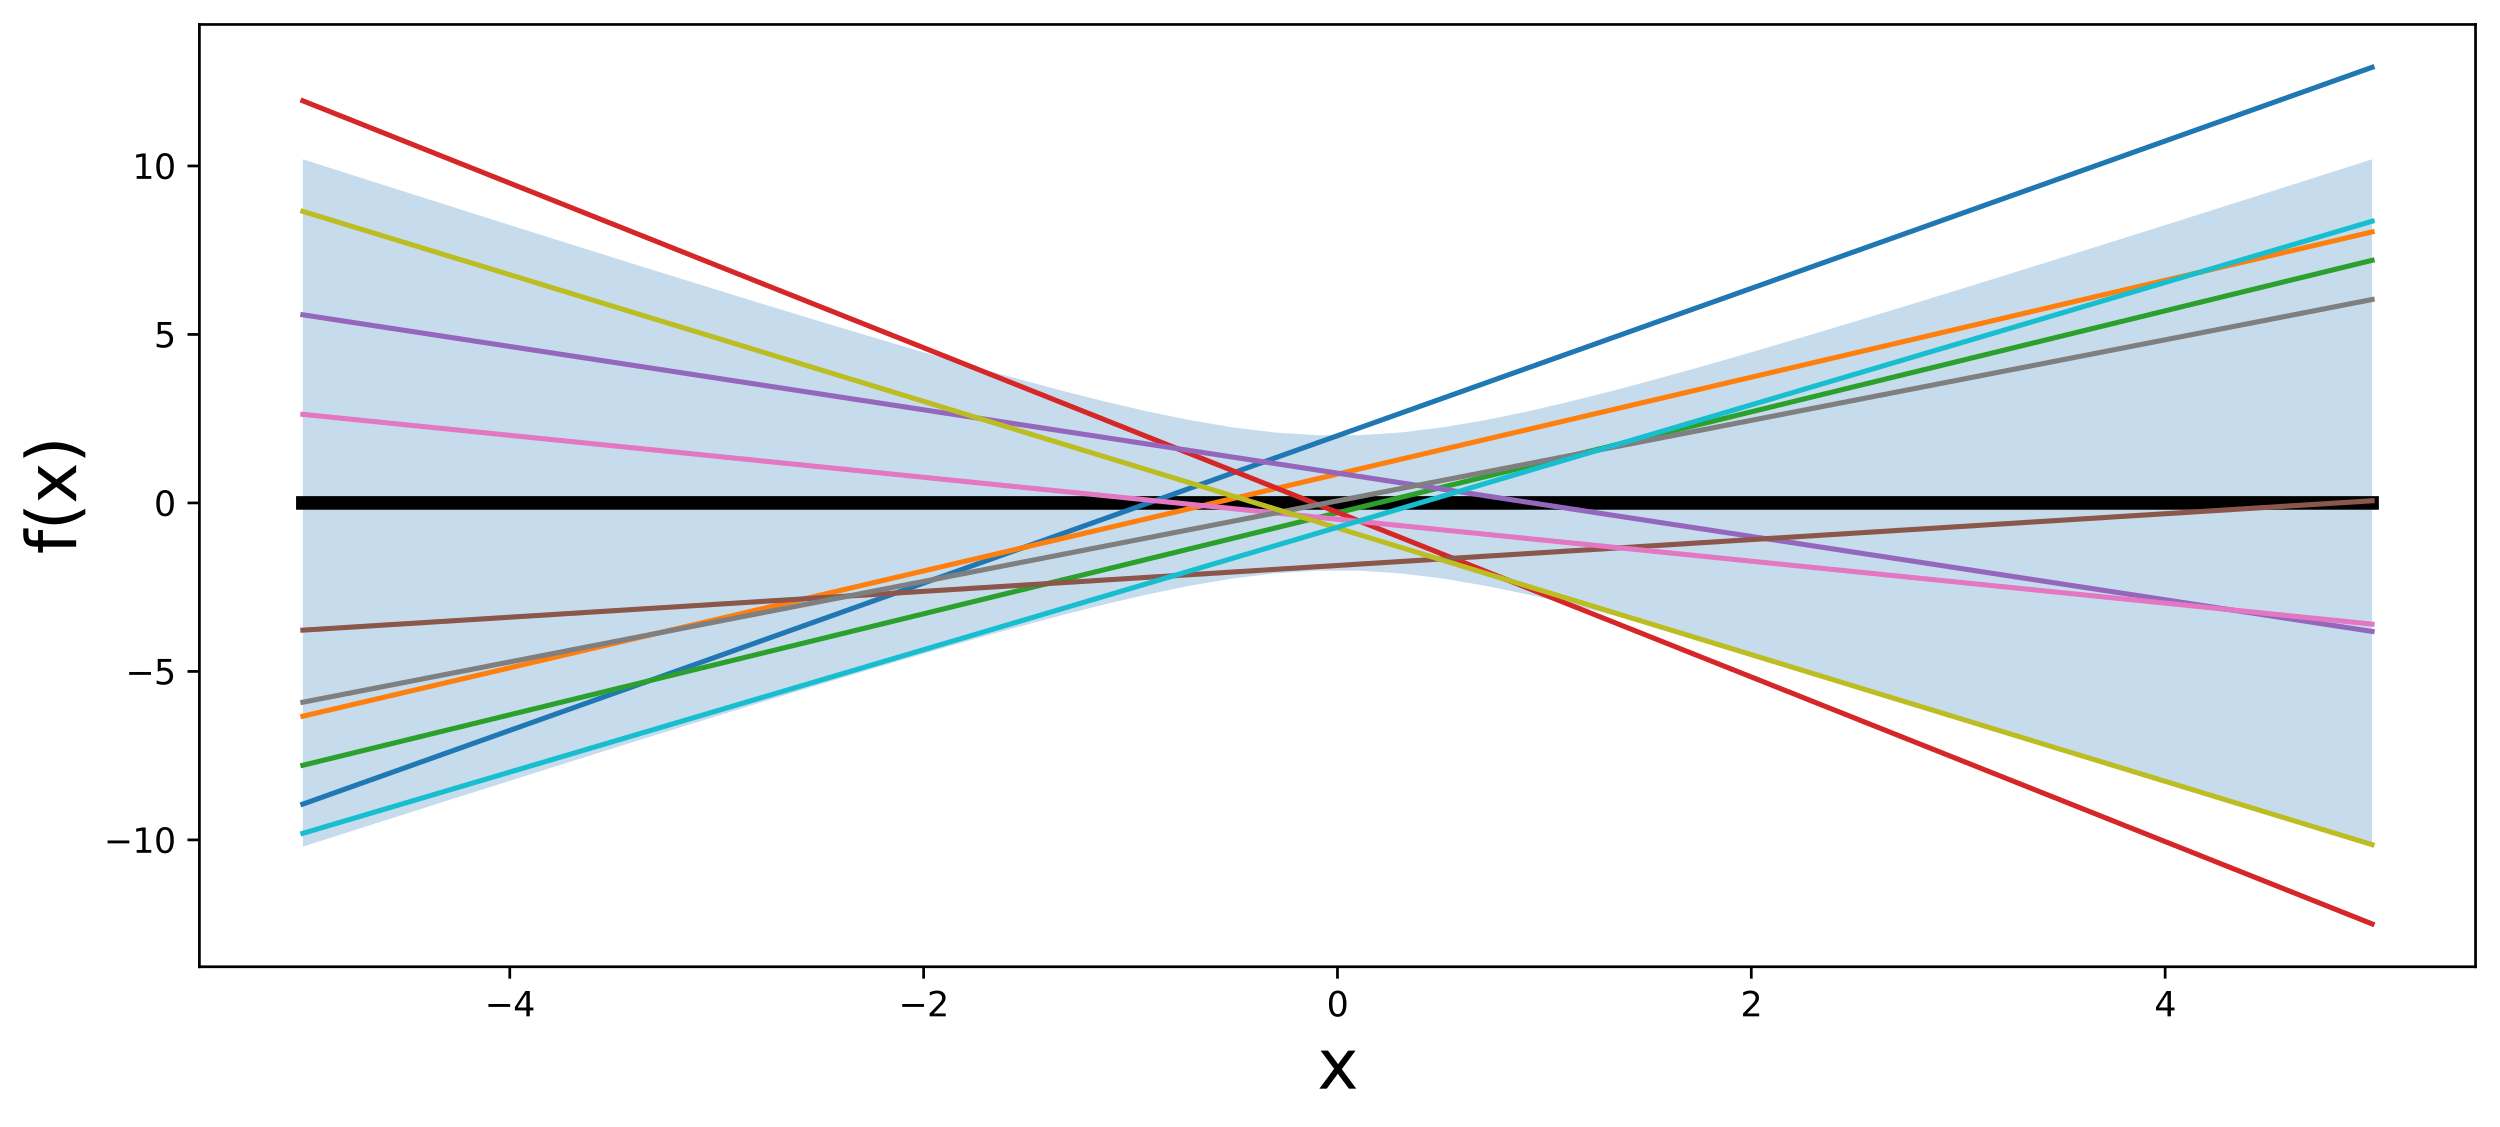 <?xml version="1.0" encoding="utf-8" standalone="no"?>
<!DOCTYPE svg PUBLIC "-//W3C//DTD SVG 1.1//EN"
  "http://www.w3.org/Graphics/SVG/1.1/DTD/svg11.dtd">
<svg xmlns:xlink="http://www.w3.org/1999/xlink" width="735.461pt" height="331.634pt" viewBox="0 0 735.461 331.634" xmlns="http://www.w3.org/2000/svg" version="1.1">
 <defs>
  <style type="text/css">*{stroke-linejoin: round; stroke-linecap: butt}</style>
 </defs>
 <g id="figure_1">
  <g id="patch_1">
   <path d="M 0 331.634 
L 735.461 331.634 
L 735.461 0 
L 0 0 
z
" style="fill: #ffffff"/>
  </g>
  <g id="axes_1">
   <g id="patch_2">
    <path d="M 58.661 284.4 
L 728.261 284.4 
L 728.261 7.2 
L 58.661 7.2 
z
" style="fill: #ffffff"/>
   </g>
   <g id="PolyCollection_1">
    <path d="M 89.097 46.857 
L 89.097 249.052 
L 101.52 245.088 
L 113.943 241.13 
L 126.366 237.181 
L 138.789 233.24 
L 151.212 229.31 
L 163.635 225.392 
L 176.058 221.488 
L 188.481 217.6 
L 200.904 213.732 
L 213.327 209.885 
L 225.75 206.067 
L 238.173 202.281 
L 250.596 198.535 
L 263.019 194.839 
L 275.442 191.207 
L 287.865 187.654 
L 300.288 184.205 
L 312.711 180.892 
L 325.134 177.76 
L 337.557 174.874 
L 349.98 172.32 
L 362.403 170.213 
L 374.826 168.69 
L 387.249 167.885 
L 399.672 167.885 
L 412.095 168.69 
L 424.518 170.213 
L 436.941 172.32 
L 449.364 174.874 
L 461.787 177.76 
L 474.21 180.892 
L 486.633 184.205 
L 499.056 187.654 
L 511.479 191.207 
L 523.902 194.839 
L 536.326 198.535 
L 548.749 202.281 
L 561.172 206.067 
L 573.595 209.885 
L 586.018 213.732 
L 598.441 217.6 
L 610.864 221.488 
L 623.287 225.392 
L 635.71 229.31 
L 648.133 233.24 
L 660.556 237.181 
L 672.979 241.13 
L 685.402 245.088 
L 697.825 249.052 
L 697.825 46.857 
L 697.825 46.857 
L 685.402 50.822 
L 672.979 54.779 
L 660.556 58.729 
L 648.133 62.669 
L 635.71 66.599 
L 623.287 70.517 
L 610.864 74.421 
L 598.441 78.309 
L 586.018 82.178 
L 573.595 86.024 
L 561.172 89.843 
L 548.749 93.629 
L 536.326 97.375 
L 523.902 101.07 
L 511.479 104.703 
L 499.056 108.256 
L 486.633 111.705 
L 474.21 115.018 
L 461.787 118.149 
L 449.364 121.036 
L 436.941 123.59 
L 424.518 125.697 
L 412.095 127.22 
L 399.672 128.025 
L 387.249 128.025 
L 374.826 127.22 
L 362.403 125.697 
L 349.98 123.59 
L 337.557 121.036 
L 325.134 118.149 
L 312.711 115.018 
L 300.288 111.705 
L 287.865 108.256 
L 275.442 104.703 
L 263.019 101.07 
L 250.596 97.375 
L 238.173 93.629 
L 225.75 89.843 
L 213.327 86.024 
L 200.904 82.178 
L 188.481 78.309 
L 176.058 74.421 
L 163.635 70.517 
L 151.212 66.599 
L 138.789 62.669 
L 126.366 58.729 
L 113.943 54.779 
L 101.52 50.822 
L 89.097 46.857 
z
" clip-path="url(#pfd94ed845a)" style="fill: #1f77b4; fill-opacity: 0.25"/>
   </g>
   <g id="matplotlib.axis_1">
    <g id="xtick_1">
     <g id="line2d_1">
      <defs>
       <path id="m31f364bdaa" d="M 0 0 
L 0 3.5 
" style="stroke: #000000; stroke-width: 0.8"/>
      </defs>
      <g>
       <use xlink:href="#m31f364bdaa" x="149.97" y="284.4" style="stroke: #000000; stroke-width: 0.8"/>
      </g>
     </g>
     <g id="text_1">
      <!-- −4 -->
      <g transform="translate(142.599 298.998) scale(0.1 -0.1)">
       <defs>
        <path id="DejaVuSans-2212" d="M 678 2272 
L 4684 2272 
L 4684 1741 
L 678 1741 
L 678 2272 
z
" transform="scale(0.016)"/>
        <path id="DejaVuSans-34" d="M 2419 4116 
L 825 1625 
L 2419 1625 
L 2419 4116 
z
M 2253 4666 
L 3047 4666 
L 3047 1625 
L 3713 1625 
L 3713 1100 
L 3047 1100 
L 3047 0 
L 2419 0 
L 2419 1100 
L 313 1100 
L 313 1709 
L 2253 4666 
z
" transform="scale(0.016)"/>
       </defs>
       <use xlink:href="#DejaVuSans-2212"/>
       <use xlink:href="#DejaVuSans-34" x="83.789"/>
      </g>
     </g>
    </g>
    <g id="xtick_2">
     <g id="line2d_2">
      <g>
       <use xlink:href="#m31f364bdaa" x="271.715" y="284.4" style="stroke: #000000; stroke-width: 0.8"/>
      </g>
     </g>
     <g id="text_2">
      <!-- −2 -->
      <g transform="translate(264.344 298.998) scale(0.1 -0.1)">
       <defs>
        <path id="DejaVuSans-32" d="M 1228 531 
L 3431 531 
L 3431 0 
L 469 0 
L 469 531 
Q 828 903 1448 1529 
Q 2069 2156 2228 2338 
Q 2531 2678 2651 2914 
Q 2772 3150 2772 3378 
Q 2772 3750 2511 3984 
Q 2250 4219 1831 4219 
Q 1534 4219 1204 4116 
Q 875 4013 500 3803 
L 500 4441 
Q 881 4594 1212 4672 
Q 1544 4750 1819 4750 
Q 2544 4750 2975 4387 
Q 3406 4025 3406 3419 
Q 3406 3131 3298 2873 
Q 3191 2616 2906 2266 
Q 2828 2175 2409 1742 
Q 1991 1309 1228 531 
z
" transform="scale(0.016)"/>
       </defs>
       <use xlink:href="#DejaVuSans-2212"/>
       <use xlink:href="#DejaVuSans-32" x="83.789"/>
      </g>
     </g>
    </g>
    <g id="xtick_3">
     <g id="line2d_3">
      <g>
       <use xlink:href="#m31f364bdaa" x="393.461" y="284.4" style="stroke: #000000; stroke-width: 0.8"/>
      </g>
     </g>
     <g id="text_3">
      <!-- 0 -->
      <g transform="translate(390.28 298.998) scale(0.1 -0.1)">
       <defs>
        <path id="DejaVuSans-30" d="M 2034 4250 
Q 1547 4250 1301 3770 
Q 1056 3291 1056 2328 
Q 1056 1369 1301 889 
Q 1547 409 2034 409 
Q 2525 409 2770 889 
Q 3016 1369 3016 2328 
Q 3016 3291 2770 3770 
Q 2525 4250 2034 4250 
z
M 2034 4750 
Q 2819 4750 3233 4129 
Q 3647 3509 3647 2328 
Q 3647 1150 3233 529 
Q 2819 -91 2034 -91 
Q 1250 -91 836 529 
Q 422 1150 422 2328 
Q 422 3509 836 4129 
Q 1250 4750 2034 4750 
z
" transform="scale(0.016)"/>
       </defs>
       <use xlink:href="#DejaVuSans-30"/>
      </g>
     </g>
    </g>
    <g id="xtick_4">
     <g id="line2d_4">
      <g>
       <use xlink:href="#m31f364bdaa" x="515.206" y="284.4" style="stroke: #000000; stroke-width: 0.8"/>
      </g>
     </g>
     <g id="text_4">
      <!-- 2 -->
      <g transform="translate(512.025 298.998) scale(0.1 -0.1)">
       <use xlink:href="#DejaVuSans-32"/>
      </g>
     </g>
    </g>
    <g id="xtick_5">
     <g id="line2d_5">
      <g>
       <use xlink:href="#m31f364bdaa" x="636.952" y="284.4" style="stroke: #000000; stroke-width: 0.8"/>
      </g>
     </g>
     <g id="text_5">
      <!-- 4 -->
      <g transform="translate(633.771 298.998) scale(0.1 -0.1)">
       <use xlink:href="#DejaVuSans-34"/>
      </g>
     </g>
    </g>
    <g id="text_6">
     <!-- x -->
     <g transform="translate(387.542 320.275) scale(0.2 -0.2)">
      <defs>
       <path id="DejaVuSans-78" d="M 3513 3500 
L 2247 1797 
L 3578 0 
L 2900 0 
L 1881 1375 
L 863 0 
L 184 0 
L 1544 1831 
L 300 3500 
L 978 3500 
L 1906 2253 
L 2834 3500 
L 3513 3500 
z
" transform="scale(0.016)"/>
      </defs>
      <use xlink:href="#DejaVuSans-78"/>
     </g>
    </g>
   </g>
   <g id="matplotlib.axis_2">
    <g id="ytick_1">
     <g id="line2d_6">
      <defs>
       <path id="m383447776a" d="M 0 0 
L -3.5 0 
" style="stroke: #000000; stroke-width: 0.8"/>
      </defs>
      <g>
       <use xlink:href="#m383447776a" x="58.661" y="247.089" style="stroke: #000000; stroke-width: 0.8"/>
      </g>
     </g>
     <g id="text_7">
      <!-- −10 -->
      <g transform="translate(30.556 250.888) scale(0.1 -0.1)">
       <defs>
        <path id="DejaVuSans-31" d="M 794 531 
L 1825 531 
L 1825 4091 
L 703 3866 
L 703 4441 
L 1819 4666 
L 2450 4666 
L 2450 531 
L 3481 531 
L 3481 0 
L 794 0 
L 794 531 
z
" transform="scale(0.016)"/>
       </defs>
       <use xlink:href="#DejaVuSans-2212"/>
       <use xlink:href="#DejaVuSans-31" x="83.789"/>
       <use xlink:href="#DejaVuSans-30" x="147.412"/>
      </g>
     </g>
    </g>
    <g id="ytick_2">
     <g id="line2d_7">
      <g>
       <use xlink:href="#m383447776a" x="58.661" y="197.522" style="stroke: #000000; stroke-width: 0.8"/>
      </g>
     </g>
     <g id="text_8">
      <!-- −5 -->
      <g transform="translate(36.919 201.321) scale(0.1 -0.1)">
       <defs>
        <path id="DejaVuSans-35" d="M 691 4666 
L 3169 4666 
L 3169 4134 
L 1269 4134 
L 1269 2991 
Q 1406 3038 1543 3061 
Q 1681 3084 1819 3084 
Q 2600 3084 3056 2656 
Q 3513 2228 3513 1497 
Q 3513 744 3044 326 
Q 2575 -91 1722 -91 
Q 1428 -91 1123 -41 
Q 819 9 494 109 
L 494 744 
Q 775 591 1075 516 
Q 1375 441 1709 441 
Q 2250 441 2565 725 
Q 2881 1009 2881 1497 
Q 2881 1984 2565 2268 
Q 2250 2553 1709 2553 
Q 1456 2553 1204 2497 
Q 953 2441 691 2322 
L 691 4666 
z
" transform="scale(0.016)"/>
       </defs>
       <use xlink:href="#DejaVuSans-2212"/>
       <use xlink:href="#DejaVuSans-35" x="83.789"/>
      </g>
     </g>
    </g>
    <g id="ytick_3">
     <g id="line2d_8">
      <g>
       <use xlink:href="#m383447776a" x="58.661" y="147.955" style="stroke: #000000; stroke-width: 0.8"/>
      </g>
     </g>
     <g id="text_9">
      <!-- 0 -->
      <g transform="translate(45.298 151.754) scale(0.1 -0.1)">
       <use xlink:href="#DejaVuSans-30"/>
      </g>
     </g>
    </g>
    <g id="ytick_4">
     <g id="line2d_9">
      <g>
       <use xlink:href="#m383447776a" x="58.661" y="98.388" style="stroke: #000000; stroke-width: 0.8"/>
      </g>
     </g>
     <g id="text_10">
      <!-- 5 -->
      <g transform="translate(45.298 102.187) scale(0.1 -0.1)">
       <use xlink:href="#DejaVuSans-35"/>
      </g>
     </g>
    </g>
    <g id="ytick_5">
     <g id="line2d_10">
      <g>
       <use xlink:href="#m383447776a" x="58.661" y="48.821" style="stroke: #000000; stroke-width: 0.8"/>
      </g>
     </g>
     <g id="text_11">
      <!-- 10 -->
      <g transform="translate(38.936 52.62) scale(0.1 -0.1)">
       <use xlink:href="#DejaVuSans-31"/>
       <use xlink:href="#DejaVuSans-30" x="63.623"/>
      </g>
     </g>
    </g>
    <g id="text_12">
     <!-- f(x) -->
     <g transform="translate(22.397 163.042) rotate(-90) scale(0.2 -0.2)">
      <defs>
       <path id="DejaVuSans-66" d="M 2375 4863 
L 2375 4384 
L 1825 4384 
Q 1516 4384 1395 4259 
Q 1275 4134 1275 3809 
L 1275 3500 
L 2222 3500 
L 2222 3053 
L 1275 3053 
L 1275 0 
L 697 0 
L 697 3053 
L 147 3053 
L 147 3500 
L 697 3500 
L 697 3744 
Q 697 4328 969 4595 
Q 1241 4863 1831 4863 
L 2375 4863 
z
" transform="scale(0.016)"/>
       <path id="DejaVuSans-28" d="M 1984 4856 
Q 1566 4138 1362 3434 
Q 1159 2731 1159 2009 
Q 1159 1288 1364 580 
Q 1569 -128 1984 -844 
L 1484 -844 
Q 1016 -109 783 600 
Q 550 1309 550 2009 
Q 550 2706 781 3412 
Q 1013 4119 1484 4856 
L 1984 4856 
z
" transform="scale(0.016)"/>
       <path id="DejaVuSans-29" d="M 513 4856 
L 1013 4856 
Q 1481 4119 1714 3412 
Q 1947 2706 1947 2009 
Q 1947 1309 1714 600 
Q 1481 -109 1013 -844 
L 513 -844 
Q 928 -128 1133 580 
Q 1338 1288 1338 2009 
Q 1338 2731 1133 3434 
Q 928 4138 513 4856 
z
" transform="scale(0.016)"/>
      </defs>
      <use xlink:href="#DejaVuSans-66"/>
      <use xlink:href="#DejaVuSans-28" x="35.205"/>
      <use xlink:href="#DejaVuSans-78" x="74.219"/>
      <use xlink:href="#DejaVuSans-29" x="133.398"/>
     </g>
    </g>
   </g>
   <g id="line2d_11">
    <path d="M 89.097 147.955 
L 101.52 147.955 
L 113.943 147.955 
L 126.366 147.955 
L 138.789 147.955 
L 151.212 147.955 
L 163.635 147.955 
L 176.058 147.955 
L 188.481 147.955 
L 200.904 147.955 
L 213.327 147.955 
L 225.75 147.955 
L 238.173 147.955 
L 250.596 147.955 
L 263.019 147.955 
L 275.442 147.955 
L 287.865 147.955 
L 300.288 147.955 
L 312.711 147.955 
L 325.134 147.955 
L 337.557 147.955 
L 349.98 147.955 
L 362.403 147.955 
L 374.826 147.955 
L 387.249 147.955 
L 399.672 147.955 
L 412.095 147.955 
L 424.518 147.955 
L 436.941 147.955 
L 449.364 147.955 
L 461.787 147.955 
L 474.21 147.955 
L 486.633 147.955 
L 499.056 147.955 
L 511.479 147.955 
L 523.902 147.955 
L 536.326 147.955 
L 548.749 147.955 
L 561.172 147.955 
L 573.595 147.955 
L 586.018 147.955 
L 598.441 147.955 
L 610.864 147.955 
L 623.287 147.955 
L 635.71 147.955 
L 648.133 147.955 
L 660.556 147.955 
L 672.979 147.955 
L 685.402 147.955 
L 697.825 147.955 
" clip-path="url(#pfd94ed845a)" style="fill: none; stroke: #000000; stroke-width: 4; stroke-linecap: square"/>
   </g>
   <g id="line2d_12">
    <path d="M 89.097 236.547 
L 101.52 232.124 
L 113.943 227.7 
L 126.366 223.277 
L 138.789 218.854 
L 151.212 214.43 
L 163.635 210.007 
L 176.058 205.583 
L 188.481 201.16 
L 200.904 196.736 
L 213.327 192.313 
L 225.75 187.89 
L 238.173 183.466 
L 250.596 179.043 
L 263.019 174.619 
L 275.442 170.196 
L 287.865 165.773 
L 300.288 161.349 
L 312.711 156.926 
L 325.134 152.502 
L 337.557 148.079 
L 349.98 143.656 
L 362.403 139.232 
L 374.826 134.809 
L 387.249 130.385 
L 399.672 125.962 
L 412.095 121.538 
L 424.518 117.115 
L 436.941 112.692 
L 449.364 108.268 
L 461.787 103.845 
L 474.21 99.421 
L 486.633 94.998 
L 499.056 90.575 
L 511.479 86.151 
L 523.902 81.728 
L 536.326 77.304 
L 548.749 72.881 
L 561.172 68.458 
L 573.595 64.034 
L 586.018 59.611 
L 598.441 55.187 
L 610.864 50.764 
L 623.287 46.34 
L 635.71 41.917 
L 648.133 37.494 
L 660.556 33.07 
L 672.979 28.647 
L 685.402 24.223 
L 697.825 19.8 
" clip-path="url(#pfd94ed845a)" style="fill: none; stroke: #1f77b4; stroke-width: 1.5; stroke-linecap: square"/>
   </g>
   <g id="line2d_13">
    <path d="M 89.097 210.7 
L 101.52 207.792 
L 113.943 204.884 
L 126.366 201.977 
L 138.789 199.069 
L 151.212 196.161 
L 163.635 193.253 
L 176.058 190.345 
L 188.481 187.437 
L 200.904 184.53 
L 213.327 181.622 
L 225.75 178.714 
L 238.173 175.806 
L 250.596 172.898 
L 263.019 169.99 
L 275.442 167.083 
L 287.865 164.175 
L 300.288 161.267 
L 312.711 158.359 
L 325.134 155.451 
L 337.557 152.544 
L 349.98 149.636 
L 362.403 146.728 
L 374.826 143.82 
L 387.249 140.912 
L 399.672 138.004 
L 412.095 135.097 
L 424.518 132.189 
L 436.941 129.281 
L 449.364 126.373 
L 461.787 123.465 
L 474.21 120.557 
L 486.633 117.65 
L 499.056 114.742 
L 511.479 111.834 
L 523.902 108.926 
L 536.326 106.018 
L 548.749 103.11 
L 561.172 100.203 
L 573.595 97.295 
L 586.018 94.387 
L 598.441 91.479 
L 610.864 88.571 
L 623.287 85.663 
L 635.71 82.756 
L 648.133 79.848 
L 660.556 76.94 
L 672.979 74.032 
L 685.402 71.124 
L 697.825 68.216 
" clip-path="url(#pfd94ed845a)" style="fill: none; stroke: #ff7f0e; stroke-width: 1.5; stroke-linecap: square"/>
   </g>
   <g id="line2d_14">
    <path d="M 89.097 225.128 
L 101.52 222.097 
L 113.943 219.065 
L 126.366 216.033 
L 138.789 213.002 
L 151.212 209.97 
L 163.635 206.938 
L 176.058 203.907 
L 188.481 200.875 
L 200.904 197.843 
L 213.327 194.812 
L 225.75 191.78 
L 238.173 188.748 
L 250.596 185.717 
L 263.019 182.685 
L 275.442 179.653 
L 287.865 176.621 
L 300.288 173.59 
L 312.711 170.558 
L 325.134 167.526 
L 337.557 164.495 
L 349.98 161.463 
L 362.403 158.431 
L 374.826 155.4 
L 387.249 152.368 
L 399.672 149.336 
L 412.095 146.305 
L 424.518 143.273 
L 436.941 140.241 
L 449.364 137.21 
L 461.787 134.178 
L 474.21 131.146 
L 486.633 128.115 
L 499.056 125.083 
L 511.479 122.051 
L 523.902 119.02 
L 536.326 115.988 
L 548.749 112.956 
L 561.172 109.925 
L 573.595 106.893 
L 586.018 103.861 
L 598.441 100.83 
L 610.864 97.798 
L 623.287 94.766 
L 635.71 91.735 
L 648.133 88.703 
L 660.556 85.671 
L 672.979 82.639 
L 685.402 79.608 
L 697.825 76.576 
" clip-path="url(#pfd94ed845a)" style="fill: none; stroke: #2ca02c; stroke-width: 1.5; stroke-linecap: square"/>
   </g>
   <g id="line2d_15">
    <path d="M 89.097 29.666 
L 101.52 34.607 
L 113.943 39.549 
L 126.366 44.49 
L 138.789 49.432 
L 151.212 54.373 
L 163.635 59.315 
L 176.058 64.256 
L 188.481 69.198 
L 200.904 74.139 
L 213.327 79.081 
L 225.75 84.022 
L 238.173 88.964 
L 250.596 93.905 
L 263.019 98.847 
L 275.442 103.788 
L 287.865 108.73 
L 300.288 113.671 
L 312.711 118.613 
L 325.134 123.554 
L 337.557 128.496 
L 349.98 133.437 
L 362.403 138.379 
L 374.826 143.321 
L 387.249 148.262 
L 399.672 153.204 
L 412.095 158.145 
L 424.518 163.087 
L 436.941 168.028 
L 449.364 172.97 
L 461.787 177.911 
L 474.21 182.853 
L 486.633 187.794 
L 499.056 192.736 
L 511.479 197.677 
L 523.902 202.619 
L 536.326 207.56 
L 548.749 212.502 
L 561.172 217.443 
L 573.595 222.385 
L 586.018 227.326 
L 598.441 232.268 
L 610.864 237.209 
L 623.287 242.151 
L 635.71 247.092 
L 648.133 252.034 
L 660.556 256.975 
L 672.979 261.917 
L 685.402 266.858 
L 697.825 271.8 
" clip-path="url(#pfd94ed845a)" style="fill: none; stroke: #d62728; stroke-width: 1.5; stroke-linecap: square"/>
   </g>
   <g id="line2d_16">
    <path d="M 89.097 92.612 
L 101.52 94.513 
L 113.943 96.414 
L 126.366 98.315 
L 138.789 100.216 
L 151.212 102.117 
L 163.635 104.018 
L 176.058 105.919 
L 188.481 107.82 
L 200.904 109.721 
L 213.327 111.622 
L 225.75 113.523 
L 238.173 115.424 
L 250.596 117.325 
L 263.019 119.226 
L 275.442 121.127 
L 287.865 123.028 
L 300.288 124.929 
L 312.711 126.83 
L 325.134 128.731 
L 337.557 130.632 
L 349.98 132.533 
L 362.403 134.435 
L 374.826 136.336 
L 387.249 138.237 
L 399.672 140.138 
L 412.095 142.039 
L 424.518 143.94 
L 436.941 145.841 
L 449.364 147.742 
L 461.787 149.643 
L 474.21 151.544 
L 486.633 153.445 
L 499.056 155.346 
L 511.479 157.247 
L 523.902 159.148 
L 536.326 161.049 
L 548.749 162.95 
L 561.172 164.851 
L 573.595 166.752 
L 586.018 168.653 
L 598.441 170.554 
L 610.864 172.455 
L 623.287 174.356 
L 635.71 176.258 
L 648.133 178.159 
L 660.556 180.06 
L 672.979 181.961 
L 685.402 183.862 
L 697.825 185.763 
" clip-path="url(#pfd94ed845a)" style="fill: none; stroke: #9467bd; stroke-width: 1.5; stroke-linecap: square"/>
   </g>
   <g id="line2d_17">
    <path d="M 89.097 185.375 
L 101.52 184.599 
L 113.943 183.822 
L 126.366 183.046 
L 138.789 182.269 
L 151.212 181.492 
L 163.635 180.716 
L 176.058 179.939 
L 188.481 179.162 
L 200.904 178.386 
L 213.327 177.609 
L 225.75 176.832 
L 238.173 176.056 
L 250.596 175.279 
L 263.019 174.503 
L 275.442 173.726 
L 287.865 172.949 
L 300.288 172.173 
L 312.711 171.396 
L 325.134 170.619 
L 337.557 169.843 
L 349.98 169.066 
L 362.403 168.289 
L 374.826 167.513 
L 387.249 166.736 
L 399.672 165.96 
L 412.095 165.183 
L 424.518 164.406 
L 436.941 163.63 
L 449.364 162.853 
L 461.787 162.076 
L 474.21 161.3 
L 486.633 160.523 
L 499.056 159.746 
L 511.479 158.97 
L 523.902 158.193 
L 536.326 157.417 
L 548.749 156.64 
L 561.172 155.863 
L 573.595 155.087 
L 586.018 154.31 
L 598.441 153.533 
L 610.864 152.757 
L 623.287 151.98 
L 635.71 151.203 
L 648.133 150.427 
L 660.556 149.65 
L 672.979 148.874 
L 685.402 148.097 
L 697.825 147.32 
" clip-path="url(#pfd94ed845a)" style="fill: none; stroke: #8c564b; stroke-width: 1.5; stroke-linecap: square"/>
   </g>
   <g id="line2d_18">
    <path d="M 89.097 121.899 
L 101.52 123.158 
L 113.943 124.418 
L 126.366 125.677 
L 138.789 126.937 
L 151.212 128.196 
L 163.635 129.455 
L 176.058 130.715 
L 188.481 131.974 
L 200.904 133.233 
L 213.327 134.493 
L 225.75 135.752 
L 238.173 137.012 
L 250.596 138.271 
L 263.019 139.53 
L 275.442 140.79 
L 287.865 142.049 
L 300.288 143.309 
L 312.711 144.568 
L 325.134 145.827 
L 337.557 147.087 
L 349.98 148.346 
L 362.403 149.606 
L 374.826 150.865 
L 387.249 152.124 
L 399.672 153.384 
L 412.095 154.643 
L 424.518 155.903 
L 436.941 157.162 
L 449.364 158.421 
L 461.787 159.681 
L 474.21 160.94 
L 486.633 162.2 
L 499.056 163.459 
L 511.479 164.718 
L 523.902 165.978 
L 536.326 167.237 
L 548.749 168.496 
L 561.172 169.756 
L 573.595 171.015 
L 586.018 172.275 
L 598.441 173.534 
L 610.864 174.793 
L 623.287 176.053 
L 635.71 177.312 
L 648.133 178.572 
L 660.556 179.831 
L 672.979 181.09 
L 685.402 182.35 
L 697.825 183.609 
" clip-path="url(#pfd94ed845a)" style="fill: none; stroke: #e377c2; stroke-width: 1.5; stroke-linecap: square"/>
   </g>
   <g id="line2d_19">
    <path d="M 89.097 206.574 
L 101.52 204.156 
L 113.943 201.738 
L 126.366 199.321 
L 138.789 196.903 
L 151.212 194.486 
L 163.635 192.068 
L 176.058 189.651 
L 188.481 187.233 
L 200.904 184.815 
L 213.327 182.398 
L 225.75 179.98 
L 238.173 177.563 
L 250.596 175.145 
L 263.019 172.728 
L 275.442 170.31 
L 287.865 167.893 
L 300.288 165.475 
L 312.711 163.057 
L 325.134 160.64 
L 337.557 158.222 
L 349.98 155.805 
L 362.403 153.387 
L 374.826 150.97 
L 387.249 148.552 
L 399.672 146.135 
L 412.095 143.717 
L 424.518 141.299 
L 436.941 138.882 
L 449.364 136.464 
L 461.787 134.047 
L 474.21 131.629 
L 486.633 129.212 
L 499.056 126.794 
L 511.479 124.377 
L 523.902 121.959 
L 536.326 119.541 
L 548.749 117.124 
L 561.172 114.706 
L 573.595 112.289 
L 586.018 109.871 
L 598.441 107.454 
L 610.864 105.036 
L 623.287 102.618 
L 635.71 100.201 
L 648.133 97.783 
L 660.556 95.366 
L 672.979 92.948 
L 685.402 90.531 
L 697.825 88.113 
" clip-path="url(#pfd94ed845a)" style="fill: none; stroke: #7f7f7f; stroke-width: 1.5; stroke-linecap: square"/>
   </g>
   <g id="line2d_20">
    <path d="M 89.097 62.188 
L 101.52 65.99 
L 113.943 69.792 
L 126.366 73.594 
L 138.789 77.396 
L 151.212 81.198 
L 163.635 85 
L 176.058 88.802 
L 188.481 92.604 
L 200.904 96.406 
L 213.327 100.208 
L 225.75 104.01 
L 238.173 107.812 
L 250.596 111.614 
L 263.019 115.416 
L 275.442 119.218 
L 287.865 123.02 
L 300.288 126.822 
L 312.711 130.624 
L 325.134 134.425 
L 337.557 138.227 
L 349.98 142.029 
L 362.403 145.831 
L 374.826 149.633 
L 387.249 153.435 
L 399.672 157.237 
L 412.095 161.039 
L 424.518 164.841 
L 436.941 168.643 
L 449.364 172.445 
L 461.787 176.247 
L 474.21 180.049 
L 486.633 183.851 
L 499.056 187.653 
L 511.479 191.455 
L 523.902 195.257 
L 536.326 199.059 
L 548.749 202.861 
L 561.172 206.663 
L 573.595 210.465 
L 586.018 214.267 
L 598.441 218.069 
L 610.864 221.87 
L 623.287 225.672 
L 635.71 229.474 
L 648.133 233.276 
L 660.556 237.078 
L 672.979 240.88 
L 685.402 244.682 
L 697.825 248.484 
" clip-path="url(#pfd94ed845a)" style="fill: none; stroke: #bcbd22; stroke-width: 1.5; stroke-linecap: square"/>
   </g>
   <g id="line2d_21">
    <path d="M 89.097 245.143 
L 101.52 241.468 
L 113.943 237.793 
L 126.366 234.119 
L 138.789 230.444 
L 151.212 226.769 
L 163.635 223.094 
L 176.058 219.419 
L 188.481 215.745 
L 200.904 212.07 
L 213.327 208.395 
L 225.75 204.72 
L 238.173 201.045 
L 250.596 197.37 
L 263.019 193.696 
L 275.442 190.021 
L 287.865 186.346 
L 300.288 182.671 
L 312.711 178.996 
L 325.134 175.322 
L 337.557 171.647 
L 349.98 167.972 
L 362.403 164.297 
L 374.826 160.622 
L 387.249 156.947 
L 399.672 153.273 
L 412.095 149.598 
L 424.518 145.923 
L 436.941 142.248 
L 449.364 138.573 
L 461.787 134.898 
L 474.21 131.224 
L 486.633 127.549 
L 499.056 123.874 
L 511.479 120.199 
L 523.902 116.524 
L 536.326 112.85 
L 548.749 109.175 
L 561.172 105.5 
L 573.595 101.825 
L 586.018 98.15 
L 598.441 94.475 
L 610.864 90.801 
L 623.287 87.126 
L 635.71 83.451 
L 648.133 79.776 
L 660.556 76.101 
L 672.979 72.427 
L 685.402 68.752 
L 697.825 65.077 
" clip-path="url(#pfd94ed845a)" style="fill: none; stroke: #17becf; stroke-width: 1.5; stroke-linecap: square"/>
   </g>
   <g id="patch_3">
    <path d="M 58.661 284.4 
L 58.661 7.2 
" style="fill: none; stroke: #000000; stroke-width: 0.8; stroke-linejoin: miter; stroke-linecap: square"/>
   </g>
   <g id="patch_4">
    <path d="M 728.261 284.4 
L 728.261 7.2 
" style="fill: none; stroke: #000000; stroke-width: 0.8; stroke-linejoin: miter; stroke-linecap: square"/>
   </g>
   <g id="patch_5">
    <path d="M 58.661 284.4 
L 728.261 284.4 
" style="fill: none; stroke: #000000; stroke-width: 0.8; stroke-linejoin: miter; stroke-linecap: square"/>
   </g>
   <g id="patch_6">
    <path d="M 58.661 7.2 
L 728.261 7.2 
" style="fill: none; stroke: #000000; stroke-width: 0.8; stroke-linejoin: miter; stroke-linecap: square"/>
   </g>
  </g>
 </g>
 <defs>
  <clipPath id="pfd94ed845a">
   <rect x="58.661" y="7.2" width="669.6" height="277.2"/>
  </clipPath>
 </defs>
</svg>
